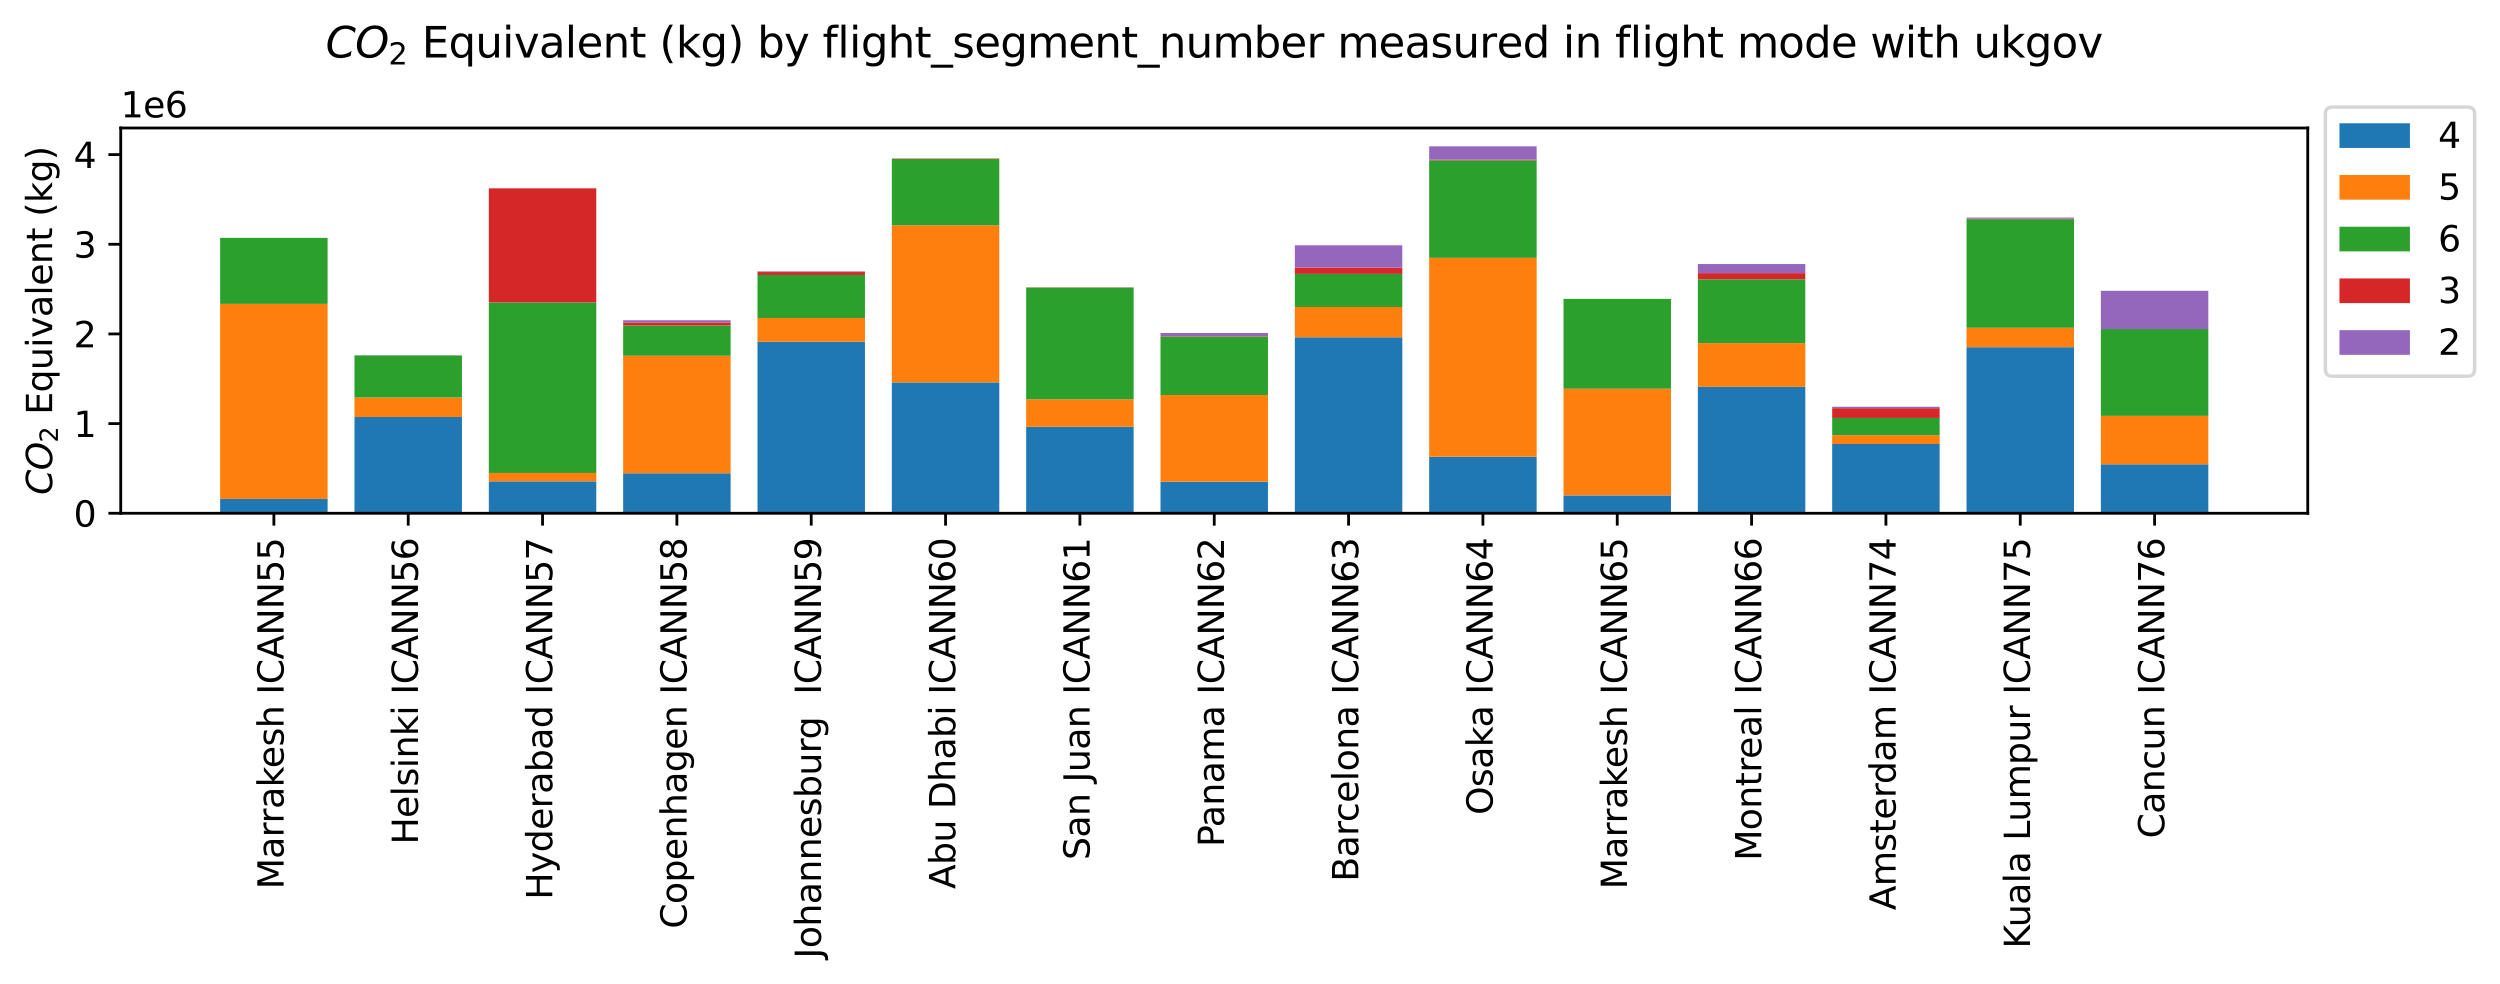 <?xml version="1.0" encoding="utf-8" standalone="no"?>
<!DOCTYPE svg PUBLIC "-//W3C//DTD SVG 1.1//EN"
  "http://www.w3.org/Graphics/SVG/1.1/DTD/svg11.dtd">
<svg xmlns:xlink="http://www.w3.org/1999/xlink" width="709.485pt" height="279.218pt" viewBox="0 0 709.485 279.218" xmlns="http://www.w3.org/2000/svg" version="1.1">
 <defs>
  <style type="text/css">*{stroke-linejoin: round; stroke-linecap: butt}</style>
 </defs>
 <g id="figure_1">
  <g id="patch_1">
   <path d="M -0 279.218 
L 709.485 279.218 
L 709.485 0 
L -0 0 
z
" style="fill: #ffffff"/>
  </g>
  <g id="axes_1">
   <g id="patch_2">
    <path d="M 34.263 145.659 
L 654.923 145.659 
L 654.923 36.32 
L 34.263 36.32 
z
" style="fill: #ffffff"/>
   </g>
   <g id="patch_3">
    <path d="M 62.474 145.659 
L 92.974 145.659 
L 92.974 141.583 
L 62.474 141.583 
z
" clip-path="url(#p79ff8ed764)" style="fill: #1f77b4"/>
   </g>
   <g id="patch_4">
    <path d="M 100.598 145.659 
L 131.098 145.659 
L 131.098 118.338 
L 100.598 118.338 
z
" clip-path="url(#p79ff8ed764)" style="fill: #1f77b4"/>
   </g>
   <g id="patch_5">
    <path d="M 138.722 145.659 
L 169.222 145.659 
L 169.222 136.599 
L 138.722 136.599 
z
" clip-path="url(#p79ff8ed764)" style="fill: #1f77b4"/>
   </g>
   <g id="patch_6">
    <path d="M 176.847 145.659 
L 207.346 145.659 
L 207.346 134.312 
L 176.847 134.312 
z
" clip-path="url(#p79ff8ed764)" style="fill: #1f77b4"/>
   </g>
   <g id="patch_7">
    <path d="M 214.971 145.659 
L 245.47 145.659 
L 245.47 96.989 
L 214.971 96.989 
z
" clip-path="url(#p79ff8ed764)" style="fill: #1f77b4"/>
   </g>
   <g id="patch_8">
    <path d="M 253.095 145.659 
L 283.594 145.659 
L 283.594 108.518 
L 253.095 108.518 
z
" clip-path="url(#p79ff8ed764)" style="fill: #1f77b4"/>
   </g>
   <g id="patch_9">
    <path d="M 291.219 145.659 
L 321.718 145.659 
L 321.718 121.111 
L 291.219 121.111 
z
" clip-path="url(#p79ff8ed764)" style="fill: #1f77b4"/>
   </g>
   <g id="patch_10">
    <path d="M 329.343 145.659 
L 359.842 145.659 
L 359.842 136.704 
L 329.343 136.704 
z
" clip-path="url(#p79ff8ed764)" style="fill: #1f77b4"/>
   </g>
   <g id="patch_11">
    <path d="M 367.467 145.659 
L 397.966 145.659 
L 397.966 95.717 
L 367.467 95.717 
z
" clip-path="url(#p79ff8ed764)" style="fill: #1f77b4"/>
   </g>
   <g id="patch_12">
    <path d="M 405.591 145.659 
L 436.09 145.659 
L 436.09 129.61 
L 405.591 129.61 
z
" clip-path="url(#p79ff8ed764)" style="fill: #1f77b4"/>
   </g>
   <g id="patch_13">
    <path d="M 443.715 145.659 
L 474.214 145.659 
L 474.214 140.59 
L 443.715 140.59 
z
" clip-path="url(#p79ff8ed764)" style="fill: #1f77b4"/>
   </g>
   <g id="patch_14">
    <path d="M 481.839 145.659 
L 512.338 145.659 
L 512.338 109.785 
L 481.839 109.785 
z
" clip-path="url(#p79ff8ed764)" style="fill: #1f77b4"/>
   </g>
   <g id="patch_15">
    <path d="M 519.963 145.659 
L 550.463 145.659 
L 550.463 126 
L 519.963 126 
z
" clip-path="url(#p79ff8ed764)" style="fill: #1f77b4"/>
   </g>
   <g id="patch_16">
    <path d="M 558.087 145.659 
L 588.587 145.659 
L 588.587 98.526 
L 558.087 98.526 
z
" clip-path="url(#p79ff8ed764)" style="fill: #1f77b4"/>
   </g>
   <g id="patch_17">
    <path d="M 596.211 145.659 
L 626.711 145.659 
L 626.711 131.765 
L 596.211 131.765 
z
" clip-path="url(#p79ff8ed764)" style="fill: #1f77b4"/>
   </g>
   <g id="patch_18">
    <path d="M 62.474 141.583 
L 92.974 141.583 
L 92.974 86.239 
L 62.474 86.239 
z
" clip-path="url(#p79ff8ed764)" style="fill: #ff7f0e"/>
   </g>
   <g id="patch_19">
    <path d="M 100.598 118.338 
L 131.098 118.338 
L 131.098 112.814 
L 100.598 112.814 
z
" clip-path="url(#p79ff8ed764)" style="fill: #ff7f0e"/>
   </g>
   <g id="patch_20">
    <path d="M 138.722 136.599 
L 169.222 136.599 
L 169.222 134.221 
L 138.722 134.221 
z
" clip-path="url(#p79ff8ed764)" style="fill: #ff7f0e"/>
   </g>
   <g id="patch_21">
    <path d="M 176.847 134.312 
L 207.346 134.312 
L 207.346 100.97 
L 176.847 100.97 
z
" clip-path="url(#p79ff8ed764)" style="fill: #ff7f0e"/>
   </g>
   <g id="patch_22">
    <path d="M 214.971 96.989 
L 245.47 96.989 
L 245.47 90.245 
L 214.971 90.245 
z
" clip-path="url(#p79ff8ed764)" style="fill: #ff7f0e"/>
   </g>
   <g id="patch_23">
    <path d="M 253.095 108.518 
L 283.594 108.518 
L 283.594 63.934 
L 253.095 63.934 
z
" clip-path="url(#p79ff8ed764)" style="fill: #ff7f0e"/>
   </g>
   <g id="patch_24">
    <path d="M 291.219 121.111 
L 321.718 121.111 
L 321.718 113.321 
L 291.219 113.321 
z
" clip-path="url(#p79ff8ed764)" style="fill: #ff7f0e"/>
   </g>
   <g id="patch_25">
    <path d="M 329.343 136.704 
L 359.842 136.704 
L 359.842 112.104 
L 329.343 112.104 
z
" clip-path="url(#p79ff8ed764)" style="fill: #ff7f0e"/>
   </g>
   <g id="patch_26">
    <path d="M 367.467 95.717 
L 397.966 95.717 
L 397.966 87.124 
L 367.467 87.124 
z
" clip-path="url(#p79ff8ed764)" style="fill: #ff7f0e"/>
   </g>
   <g id="patch_27">
    <path d="M 405.591 129.61 
L 436.09 129.61 
L 436.09 73.177 
L 405.591 73.177 
z
" clip-path="url(#p79ff8ed764)" style="fill: #ff7f0e"/>
   </g>
   <g id="patch_28">
    <path d="M 443.715 140.59 
L 474.214 140.59 
L 474.214 110.314 
L 443.715 110.314 
z
" clip-path="url(#p79ff8ed764)" style="fill: #ff7f0e"/>
   </g>
   <g id="patch_29">
    <path d="M 481.839 109.785 
L 512.338 109.785 
L 512.338 97.366 
L 481.839 97.366 
z
" clip-path="url(#p79ff8ed764)" style="fill: #ff7f0e"/>
   </g>
   <g id="patch_30">
    <path d="M 519.963 126 
L 550.463 126 
L 550.463 123.51 
L 519.963 123.51 
z
" clip-path="url(#p79ff8ed764)" style="fill: #ff7f0e"/>
   </g>
   <g id="patch_31">
    <path d="M 558.087 98.526 
L 588.587 98.526 
L 588.587 93.018 
L 558.087 93.018 
z
" clip-path="url(#p79ff8ed764)" style="fill: #ff7f0e"/>
   </g>
   <g id="patch_32">
    <path d="M 596.211 131.765 
L 626.711 131.765 
L 626.711 118.021 
L 596.211 118.021 
z
" clip-path="url(#p79ff8ed764)" style="fill: #ff7f0e"/>
   </g>
   <g id="patch_33">
    <path d="M 62.474 86.239 
L 92.974 86.239 
L 92.974 67.502 
L 62.474 67.502 
z
" clip-path="url(#p79ff8ed764)" style="fill: #2ca02c"/>
   </g>
   <g id="patch_34">
    <path d="M 100.598 112.814 
L 131.098 112.814 
L 131.098 100.875 
L 100.598 100.875 
z
" clip-path="url(#p79ff8ed764)" style="fill: #2ca02c"/>
   </g>
   <g id="patch_35">
    <path d="M 138.722 134.221 
L 169.222 134.221 
L 169.222 85.822 
L 138.722 85.822 
z
" clip-path="url(#p79ff8ed764)" style="fill: #2ca02c"/>
   </g>
   <g id="patch_36">
    <path d="M 176.847 100.97 
L 207.346 100.97 
L 207.346 92.362 
L 176.847 92.362 
z
" clip-path="url(#p79ff8ed764)" style="fill: #2ca02c"/>
   </g>
   <g id="patch_37">
    <path d="M 214.971 90.245 
L 245.47 90.245 
L 245.47 78.037 
L 214.971 78.037 
z
" clip-path="url(#p79ff8ed764)" style="fill: #2ca02c"/>
   </g>
   <g id="patch_38">
    <path d="M 253.095 63.934 
L 283.594 63.934 
L 283.594 45.127 
L 253.095 45.127 
z
" clip-path="url(#p79ff8ed764)" style="fill: #2ca02c"/>
   </g>
   <g id="patch_39">
    <path d="M 291.219 113.321 
L 321.718 113.321 
L 321.718 81.615 
L 291.219 81.615 
z
" clip-path="url(#p79ff8ed764)" style="fill: #2ca02c"/>
   </g>
   <g id="patch_40">
    <path d="M 329.343 112.104 
L 359.842 112.104 
L 359.842 95.512 
L 329.343 95.512 
z
" clip-path="url(#p79ff8ed764)" style="fill: #2ca02c"/>
   </g>
   <g id="patch_41">
    <path d="M 367.467 87.124 
L 397.966 87.124 
L 397.966 77.73 
L 367.467 77.73 
z
" clip-path="url(#p79ff8ed764)" style="fill: #2ca02c"/>
   </g>
   <g id="patch_42">
    <path d="M 405.591 73.177 
L 436.09 73.177 
L 436.09 45.513 
L 405.591 45.513 
z
" clip-path="url(#p79ff8ed764)" style="fill: #2ca02c"/>
   </g>
   <g id="patch_43">
    <path d="M 443.715 110.314 
L 474.214 110.314 
L 474.214 84.824 
L 443.715 84.824 
z
" clip-path="url(#p79ff8ed764)" style="fill: #2ca02c"/>
   </g>
   <g id="patch_44">
    <path d="M 481.839 97.366 
L 512.338 97.366 
L 512.338 79.273 
L 481.839 79.273 
z
" clip-path="url(#p79ff8ed764)" style="fill: #2ca02c"/>
   </g>
   <g id="patch_45">
    <path d="M 519.963 123.51 
L 550.463 123.51 
L 550.463 118.608 
L 519.963 118.608 
z
" clip-path="url(#p79ff8ed764)" style="fill: #2ca02c"/>
   </g>
   <g id="patch_46">
    <path d="M 558.087 93.018 
L 588.587 93.018 
L 588.587 62.201 
L 558.087 62.201 
z
" clip-path="url(#p79ff8ed764)" style="fill: #2ca02c"/>
   </g>
   <g id="patch_47">
    <path d="M 596.211 118.021 
L 626.711 118.021 
L 626.711 93.375 
L 596.211 93.375 
z
" clip-path="url(#p79ff8ed764)" style="fill: #2ca02c"/>
   </g>
   <g id="patch_48">
    <path d="M 62.474 67.502 
L 92.974 67.502 
L 92.974 67.502 
L 62.474 67.502 
z
" clip-path="url(#p79ff8ed764)" style="fill: #d62728"/>
   </g>
   <g id="patch_49">
    <path d="M 100.598 100.875 
L 131.098 100.875 
L 131.098 100.875 
L 100.598 100.875 
z
" clip-path="url(#p79ff8ed764)" style="fill: #d62728"/>
   </g>
   <g id="patch_50">
    <path d="M 138.722 85.822 
L 169.222 85.822 
L 169.222 53.449 
L 138.722 53.449 
z
" clip-path="url(#p79ff8ed764)" style="fill: #d62728"/>
   </g>
   <g id="patch_51">
    <path d="M 176.847 92.362 
L 207.346 92.362 
L 207.346 91.523 
L 176.847 91.523 
z
" clip-path="url(#p79ff8ed764)" style="fill: #d62728"/>
   </g>
   <g id="patch_52">
    <path d="M 214.971 78.037 
L 245.47 78.037 
L 245.47 77.204 
L 214.971 77.204 
z
" clip-path="url(#p79ff8ed764)" style="fill: #d62728"/>
   </g>
   <g id="patch_53">
    <path d="M 253.095 45.127 
L 283.594 45.127 
L 283.594 45.002 
L 253.095 45.002 
z
" clip-path="url(#p79ff8ed764)" style="fill: #d62728"/>
   </g>
   <g id="patch_54">
    <path d="M 291.219 81.615 
L 321.718 81.615 
L 321.718 81.549 
L 291.219 81.549 
z
" clip-path="url(#p79ff8ed764)" style="fill: #d62728"/>
   </g>
   <g id="patch_55">
    <path d="M 329.343 95.512 
L 359.842 95.512 
L 359.842 95.418 
L 329.343 95.418 
z
" clip-path="url(#p79ff8ed764)" style="fill: #d62728"/>
   </g>
   <g id="patch_56">
    <path d="M 367.467 77.73 
L 397.966 77.73 
L 397.966 75.942 
L 367.467 75.942 
z
" clip-path="url(#p79ff8ed764)" style="fill: #d62728"/>
   </g>
   <g id="patch_57">
    <path d="M 405.591 45.513 
L 436.09 45.513 
L 436.09 45.302 
L 405.591 45.302 
z
" clip-path="url(#p79ff8ed764)" style="fill: #d62728"/>
   </g>
   <g id="patch_58">
    <path d="M 443.715 84.824 
L 474.214 84.824 
L 474.214 84.824 
L 443.715 84.824 
z
" clip-path="url(#p79ff8ed764)" style="fill: #d62728"/>
   </g>
   <g id="patch_59">
    <path d="M 481.839 79.273 
L 512.338 79.273 
L 512.338 77.51 
L 481.839 77.51 
z
" clip-path="url(#p79ff8ed764)" style="fill: #d62728"/>
   </g>
   <g id="patch_60">
    <path d="M 519.963 118.608 
L 550.463 118.608 
L 550.463 115.835 
L 519.963 115.835 
z
" clip-path="url(#p79ff8ed764)" style="fill: #d62728"/>
   </g>
   <g id="patch_61">
    <path d="M 558.087 62.201 
L 588.587 62.201 
L 588.587 62.028 
L 558.087 62.028 
z
" clip-path="url(#p79ff8ed764)" style="fill: #d62728"/>
   </g>
   <g id="patch_62">
    <path d="M 596.211 93.375 
L 626.711 93.375 
L 626.711 93.375 
L 596.211 93.375 
z
" clip-path="url(#p79ff8ed764)" style="fill: #d62728"/>
   </g>
   <g id="patch_63">
    <path d="M 62.474 67.502 
L 92.974 67.502 
L 92.974 67.502 
L 62.474 67.502 
z
" clip-path="url(#p79ff8ed764)" style="fill: #9467bd"/>
   </g>
   <g id="patch_64">
    <path d="M 100.598 100.875 
L 131.098 100.875 
L 131.098 100.811 
L 100.598 100.811 
z
" clip-path="url(#p79ff8ed764)" style="fill: #9467bd"/>
   </g>
   <g id="patch_65">
    <path d="M 138.722 53.449 
L 169.222 53.449 
L 169.222 53.449 
L 138.722 53.449 
z
" clip-path="url(#p79ff8ed764)" style="fill: #9467bd"/>
   </g>
   <g id="patch_66">
    <path d="M 176.847 91.523 
L 207.346 91.523 
L 207.346 90.886 
L 176.847 90.886 
z
" clip-path="url(#p79ff8ed764)" style="fill: #9467bd"/>
   </g>
   <g id="patch_67">
    <path d="M 214.971 77.204 
L 245.47 77.204 
L 245.47 77.016 
L 214.971 77.016 
z
" clip-path="url(#p79ff8ed764)" style="fill: #9467bd"/>
   </g>
   <g id="patch_68">
    <path d="M 253.095 45.002 
L 283.594 45.002 
L 283.594 45.002 
L 253.095 45.002 
z
" clip-path="url(#p79ff8ed764)" style="fill: #9467bd"/>
   </g>
   <g id="patch_69">
    <path d="M 291.219 81.549 
L 321.718 81.549 
L 321.718 81.549 
L 291.219 81.549 
z
" clip-path="url(#p79ff8ed764)" style="fill: #9467bd"/>
   </g>
   <g id="patch_70">
    <path d="M 329.343 95.418 
L 359.842 95.418 
L 359.842 94.499 
L 329.343 94.499 
z
" clip-path="url(#p79ff8ed764)" style="fill: #9467bd"/>
   </g>
   <g id="patch_71">
    <path d="M 367.467 75.942 
L 397.966 75.942 
L 397.966 69.611 
L 367.467 69.611 
z
" clip-path="url(#p79ff8ed764)" style="fill: #9467bd"/>
   </g>
   <g id="patch_72">
    <path d="M 405.591 45.302 
L 436.09 45.302 
L 436.09 41.527 
L 405.591 41.527 
z
" clip-path="url(#p79ff8ed764)" style="fill: #9467bd"/>
   </g>
   <g id="patch_73">
    <path d="M 443.715 84.824 
L 474.214 84.824 
L 474.214 84.824 
L 443.715 84.824 
z
" clip-path="url(#p79ff8ed764)" style="fill: #9467bd"/>
   </g>
   <g id="patch_74">
    <path d="M 481.839 77.51 
L 512.338 77.51 
L 512.338 74.933 
L 481.839 74.933 
z
" clip-path="url(#p79ff8ed764)" style="fill: #9467bd"/>
   </g>
   <g id="patch_75">
    <path d="M 519.963 115.835 
L 550.463 115.835 
L 550.463 115.433 
L 519.963 115.433 
z
" clip-path="url(#p79ff8ed764)" style="fill: #9467bd"/>
   </g>
   <g id="patch_76">
    <path d="M 558.087 62.028 
L 588.587 62.028 
L 588.587 61.742 
L 558.087 61.742 
z
" clip-path="url(#p79ff8ed764)" style="fill: #9467bd"/>
   </g>
   <g id="patch_77">
    <path d="M 596.211 93.375 
L 626.711 93.375 
L 626.711 82.53 
L 596.211 82.53 
z
" clip-path="url(#p79ff8ed764)" style="fill: #9467bd"/>
   </g>
   <g id="matplotlib.axis_1">
    <g id="xtick_1">
     <g id="line2d_1">
      <defs>
       <path id="m2dbe5f10f7" d="M 0 0 
L 0 3.5 
" style="stroke: #000000; stroke-width: 0.8"/>
      </defs>
      <g>
       <use xlink:href="#m2dbe5f10f7" x="77.724" y="145.659" style="stroke: #000000; stroke-width: 0.8"/>
      </g>
     </g>
     <g id="text_1">
      <!-- Marrakesh ICANN55 -->
      <g transform="translate(80.483 252.357) rotate(-90) scale(0.1 -0.1)">
       <defs>
        <path id="DejaVuSans-4d" d="M 628 4666 
L 1569 4666 
L 2759 1491 
L 3956 4666 
L 4897 4666 
L 4897 0 
L 4281 0 
L 4281 4097 
L 3078 897 
L 2444 897 
L 1241 4097 
L 1241 0 
L 628 0 
L 628 4666 
z
" transform="scale(0.016)"/>
        <path id="DejaVuSans-61" d="M 2194 1759 
Q 1497 1759 1228 1600 
Q 959 1441 959 1056 
Q 959 750 1161 570 
Q 1363 391 1709 391 
Q 2188 391 2477 730 
Q 2766 1069 2766 1631 
L 2766 1759 
L 2194 1759 
z
M 3341 1997 
L 3341 0 
L 2766 0 
L 2766 531 
Q 2569 213 2275 61 
Q 1981 -91 1556 -91 
Q 1019 -91 701 211 
Q 384 513 384 1019 
Q 384 1609 779 1909 
Q 1175 2209 1959 2209 
L 2766 2209 
L 2766 2266 
Q 2766 2663 2505 2880 
Q 2244 3097 1772 3097 
Q 1472 3097 1187 3025 
Q 903 2953 641 2809 
L 641 3341 
Q 956 3463 1253 3523 
Q 1550 3584 1831 3584 
Q 2591 3584 2966 3190 
Q 3341 2797 3341 1997 
z
" transform="scale(0.016)"/>
        <path id="DejaVuSans-72" d="M 2631 2963 
Q 2534 3019 2420 3045 
Q 2306 3072 2169 3072 
Q 1681 3072 1420 2755 
Q 1159 2438 1159 1844 
L 1159 0 
L 581 0 
L 581 3500 
L 1159 3500 
L 1159 2956 
Q 1341 3275 1631 3429 
Q 1922 3584 2338 3584 
Q 2397 3584 2469 3576 
Q 2541 3569 2628 3553 
L 2631 2963 
z
" transform="scale(0.016)"/>
        <path id="DejaVuSans-6b" d="M 581 4863 
L 1159 4863 
L 1159 1991 
L 2875 3500 
L 3609 3500 
L 1753 1863 
L 3688 0 
L 2938 0 
L 1159 1709 
L 1159 0 
L 581 0 
L 581 4863 
z
" transform="scale(0.016)"/>
        <path id="DejaVuSans-65" d="M 3597 1894 
L 3597 1613 
L 953 1613 
Q 991 1019 1311 708 
Q 1631 397 2203 397 
Q 2534 397 2845 478 
Q 3156 559 3463 722 
L 3463 178 
Q 3153 47 2828 -22 
Q 2503 -91 2169 -91 
Q 1331 -91 842 396 
Q 353 884 353 1716 
Q 353 2575 817 3079 
Q 1281 3584 2069 3584 
Q 2775 3584 3186 3129 
Q 3597 2675 3597 1894 
z
M 3022 2063 
Q 3016 2534 2758 2815 
Q 2500 3097 2075 3097 
Q 1594 3097 1305 2825 
Q 1016 2553 972 2059 
L 3022 2063 
z
" transform="scale(0.016)"/>
        <path id="DejaVuSans-73" d="M 2834 3397 
L 2834 2853 
Q 2591 2978 2328 3040 
Q 2066 3103 1784 3103 
Q 1356 3103 1142 2972 
Q 928 2841 928 2578 
Q 928 2378 1081 2264 
Q 1234 2150 1697 2047 
L 1894 2003 
Q 2506 1872 2764 1633 
Q 3022 1394 3022 966 
Q 3022 478 2636 193 
Q 2250 -91 1575 -91 
Q 1294 -91 989 -36 
Q 684 19 347 128 
L 347 722 
Q 666 556 975 473 
Q 1284 391 1588 391 
Q 1994 391 2212 530 
Q 2431 669 2431 922 
Q 2431 1156 2273 1281 
Q 2116 1406 1581 1522 
L 1381 1569 
Q 847 1681 609 1914 
Q 372 2147 372 2553 
Q 372 3047 722 3315 
Q 1072 3584 1716 3584 
Q 2034 3584 2315 3537 
Q 2597 3491 2834 3397 
z
" transform="scale(0.016)"/>
        <path id="DejaVuSans-68" d="M 3513 2113 
L 3513 0 
L 2938 0 
L 2938 2094 
Q 2938 2591 2744 2837 
Q 2550 3084 2163 3084 
Q 1697 3084 1428 2787 
Q 1159 2491 1159 1978 
L 1159 0 
L 581 0 
L 581 4863 
L 1159 4863 
L 1159 2956 
Q 1366 3272 1645 3428 
Q 1925 3584 2291 3584 
Q 2894 3584 3203 3211 
Q 3513 2838 3513 2113 
z
" transform="scale(0.016)"/>
        <path id="DejaVuSans-20" transform="scale(0.016)"/>
        <path id="DejaVuSans-49" d="M 628 4666 
L 1259 4666 
L 1259 0 
L 628 0 
L 628 4666 
z
" transform="scale(0.016)"/>
        <path id="DejaVuSans-43" d="M 4122 4306 
L 4122 3641 
Q 3803 3938 3442 4084 
Q 3081 4231 2675 4231 
Q 1875 4231 1450 3742 
Q 1025 3253 1025 2328 
Q 1025 1406 1450 917 
Q 1875 428 2675 428 
Q 3081 428 3442 575 
Q 3803 722 4122 1019 
L 4122 359 
Q 3791 134 3420 21 
Q 3050 -91 2638 -91 
Q 1578 -91 968 557 
Q 359 1206 359 2328 
Q 359 3453 968 4101 
Q 1578 4750 2638 4750 
Q 3056 4750 3426 4639 
Q 3797 4528 4122 4306 
z
" transform="scale(0.016)"/>
        <path id="DejaVuSans-41" d="M 2188 4044 
L 1331 1722 
L 3047 1722 
L 2188 4044 
z
M 1831 4666 
L 2547 4666 
L 4325 0 
L 3669 0 
L 3244 1197 
L 1141 1197 
L 716 0 
L 50 0 
L 1831 4666 
z
" transform="scale(0.016)"/>
        <path id="DejaVuSans-4e" d="M 628 4666 
L 1478 4666 
L 3547 763 
L 3547 4666 
L 4159 4666 
L 4159 0 
L 3309 0 
L 1241 3903 
L 1241 0 
L 628 0 
L 628 4666 
z
" transform="scale(0.016)"/>
        <path id="DejaVuSans-35" d="M 691 4666 
L 3169 4666 
L 3169 4134 
L 1269 4134 
L 1269 2991 
Q 1406 3038 1543 3061 
Q 1681 3084 1819 3084 
Q 2600 3084 3056 2656 
Q 3513 2228 3513 1497 
Q 3513 744 3044 326 
Q 2575 -91 1722 -91 
Q 1428 -91 1123 -41 
Q 819 9 494 109 
L 494 744 
Q 775 591 1075 516 
Q 1375 441 1709 441 
Q 2250 441 2565 725 
Q 2881 1009 2881 1497 
Q 2881 1984 2565 2268 
Q 2250 2553 1709 2553 
Q 1456 2553 1204 2497 
Q 953 2441 691 2322 
L 691 4666 
z
" transform="scale(0.016)"/>
       </defs>
       <use xlink:href="#DejaVuSans-4d"/>
       <use xlink:href="#DejaVuSans-61" x="86.279"/>
       <use xlink:href="#DejaVuSans-72" x="147.559"/>
       <use xlink:href="#DejaVuSans-72" x="186.922"/>
       <use xlink:href="#DejaVuSans-61" x="228.035"/>
       <use xlink:href="#DejaVuSans-6b" x="289.314"/>
       <use xlink:href="#DejaVuSans-65" x="343.6"/>
       <use xlink:href="#DejaVuSans-73" x="405.123"/>
       <use xlink:href="#DejaVuSans-68" x="457.223"/>
       <use xlink:href="#DejaVuSans-20" x="520.602"/>
       <use xlink:href="#DejaVuSans-49" x="552.389"/>
       <use xlink:href="#DejaVuSans-43" x="581.881"/>
       <use xlink:href="#DejaVuSans-41" x="651.705"/>
       <use xlink:href="#DejaVuSans-4e" x="720.113"/>
       <use xlink:href="#DejaVuSans-4e" x="794.918"/>
       <use xlink:href="#DejaVuSans-35" x="869.723"/>
       <use xlink:href="#DejaVuSans-35" x="933.346"/>
      </g>
     </g>
    </g>
    <g id="xtick_2">
     <g id="line2d_2">
      <g>
       <use xlink:href="#m2dbe5f10f7" x="115.848" y="145.659" style="stroke: #000000; stroke-width: 0.8"/>
      </g>
     </g>
     <g id="text_2">
      <!-- Helsinki ICANN56 -->
      <g transform="translate(118.607 239.643) rotate(-90) scale(0.1 -0.1)">
       <defs>
        <path id="DejaVuSans-48" d="M 628 4666 
L 1259 4666 
L 1259 2753 
L 3553 2753 
L 3553 4666 
L 4184 4666 
L 4184 0 
L 3553 0 
L 3553 2222 
L 1259 2222 
L 1259 0 
L 628 0 
L 628 4666 
z
" transform="scale(0.016)"/>
        <path id="DejaVuSans-6c" d="M 603 4863 
L 1178 4863 
L 1178 0 
L 603 0 
L 603 4863 
z
" transform="scale(0.016)"/>
        <path id="DejaVuSans-69" d="M 603 3500 
L 1178 3500 
L 1178 0 
L 603 0 
L 603 3500 
z
M 603 4863 
L 1178 4863 
L 1178 4134 
L 603 4134 
L 603 4863 
z
" transform="scale(0.016)"/>
        <path id="DejaVuSans-6e" d="M 3513 2113 
L 3513 0 
L 2938 0 
L 2938 2094 
Q 2938 2591 2744 2837 
Q 2550 3084 2163 3084 
Q 1697 3084 1428 2787 
Q 1159 2491 1159 1978 
L 1159 0 
L 581 0 
L 581 3500 
L 1159 3500 
L 1159 2956 
Q 1366 3272 1645 3428 
Q 1925 3584 2291 3584 
Q 2894 3584 3203 3211 
Q 3513 2838 3513 2113 
z
" transform="scale(0.016)"/>
        <path id="DejaVuSans-36" d="M 2113 2584 
Q 1688 2584 1439 2293 
Q 1191 2003 1191 1497 
Q 1191 994 1439 701 
Q 1688 409 2113 409 
Q 2538 409 2786 701 
Q 3034 994 3034 1497 
Q 3034 2003 2786 2293 
Q 2538 2584 2113 2584 
z
M 3366 4563 
L 3366 3988 
Q 3128 4100 2886 4159 
Q 2644 4219 2406 4219 
Q 1781 4219 1451 3797 
Q 1122 3375 1075 2522 
Q 1259 2794 1537 2939 
Q 1816 3084 2150 3084 
Q 2853 3084 3261 2657 
Q 3669 2231 3669 1497 
Q 3669 778 3244 343 
Q 2819 -91 2113 -91 
Q 1303 -91 875 529 
Q 447 1150 447 2328 
Q 447 3434 972 4092 
Q 1497 4750 2381 4750 
Q 2619 4750 2861 4703 
Q 3103 4656 3366 4563 
z
" transform="scale(0.016)"/>
       </defs>
       <use xlink:href="#DejaVuSans-48"/>
       <use xlink:href="#DejaVuSans-65" x="75.195"/>
       <use xlink:href="#DejaVuSans-6c" x="136.719"/>
       <use xlink:href="#DejaVuSans-73" x="164.502"/>
       <use xlink:href="#DejaVuSans-69" x="216.602"/>
       <use xlink:href="#DejaVuSans-6e" x="244.385"/>
       <use xlink:href="#DejaVuSans-6b" x="307.764"/>
       <use xlink:href="#DejaVuSans-69" x="365.674"/>
       <use xlink:href="#DejaVuSans-20" x="393.457"/>
       <use xlink:href="#DejaVuSans-49" x="425.244"/>
       <use xlink:href="#DejaVuSans-43" x="454.736"/>
       <use xlink:href="#DejaVuSans-41" x="524.561"/>
       <use xlink:href="#DejaVuSans-4e" x="592.969"/>
       <use xlink:href="#DejaVuSans-4e" x="667.773"/>
       <use xlink:href="#DejaVuSans-35" x="742.578"/>
       <use xlink:href="#DejaVuSans-36" x="806.201"/>
      </g>
     </g>
    </g>
    <g id="xtick_3">
     <g id="line2d_3">
      <g>
       <use xlink:href="#m2dbe5f10f7" x="153.972" y="145.659" style="stroke: #000000; stroke-width: 0.8"/>
      </g>
     </g>
     <g id="text_3">
      <!-- Hyderabad ICANN57 -->
      <g transform="translate(156.731 255.303) rotate(-90) scale(0.1 -0.1)">
       <defs>
        <path id="DejaVuSans-79" d="M 2059 -325 
Q 1816 -950 1584 -1140 
Q 1353 -1331 966 -1331 
L 506 -1331 
L 506 -850 
L 844 -850 
Q 1081 -850 1212 -737 
Q 1344 -625 1503 -206 
L 1606 56 
L 191 3500 
L 800 3500 
L 1894 763 
L 2988 3500 
L 3597 3500 
L 2059 -325 
z
" transform="scale(0.016)"/>
        <path id="DejaVuSans-64" d="M 2906 2969 
L 2906 4863 
L 3481 4863 
L 3481 0 
L 2906 0 
L 2906 525 
Q 2725 213 2448 61 
Q 2172 -91 1784 -91 
Q 1150 -91 751 415 
Q 353 922 353 1747 
Q 353 2572 751 3078 
Q 1150 3584 1784 3584 
Q 2172 3584 2448 3432 
Q 2725 3281 2906 2969 
z
M 947 1747 
Q 947 1113 1208 752 
Q 1469 391 1925 391 
Q 2381 391 2643 752 
Q 2906 1113 2906 1747 
Q 2906 2381 2643 2742 
Q 2381 3103 1925 3103 
Q 1469 3103 1208 2742 
Q 947 2381 947 1747 
z
" transform="scale(0.016)"/>
        <path id="DejaVuSans-62" d="M 3116 1747 
Q 3116 2381 2855 2742 
Q 2594 3103 2138 3103 
Q 1681 3103 1420 2742 
Q 1159 2381 1159 1747 
Q 1159 1113 1420 752 
Q 1681 391 2138 391 
Q 2594 391 2855 752 
Q 3116 1113 3116 1747 
z
M 1159 2969 
Q 1341 3281 1617 3432 
Q 1894 3584 2278 3584 
Q 2916 3584 3314 3078 
Q 3713 2572 3713 1747 
Q 3713 922 3314 415 
Q 2916 -91 2278 -91 
Q 1894 -91 1617 61 
Q 1341 213 1159 525 
L 1159 0 
L 581 0 
L 581 4863 
L 1159 4863 
L 1159 2969 
z
" transform="scale(0.016)"/>
        <path id="DejaVuSans-37" d="M 525 4666 
L 3525 4666 
L 3525 4397 
L 1831 0 
L 1172 0 
L 2766 4134 
L 525 4134 
L 525 4666 
z
" transform="scale(0.016)"/>
       </defs>
       <use xlink:href="#DejaVuSans-48"/>
       <use xlink:href="#DejaVuSans-79" x="75.195"/>
       <use xlink:href="#DejaVuSans-64" x="134.375"/>
       <use xlink:href="#DejaVuSans-65" x="197.852"/>
       <use xlink:href="#DejaVuSans-72" x="259.375"/>
       <use xlink:href="#DejaVuSans-61" x="300.488"/>
       <use xlink:href="#DejaVuSans-62" x="361.768"/>
       <use xlink:href="#DejaVuSans-61" x="425.244"/>
       <use xlink:href="#DejaVuSans-64" x="486.523"/>
       <use xlink:href="#DejaVuSans-20" x="550"/>
       <use xlink:href="#DejaVuSans-49" x="581.787"/>
       <use xlink:href="#DejaVuSans-43" x="611.279"/>
       <use xlink:href="#DejaVuSans-41" x="681.104"/>
       <use xlink:href="#DejaVuSans-4e" x="749.512"/>
       <use xlink:href="#DejaVuSans-4e" x="824.316"/>
       <use xlink:href="#DejaVuSans-35" x="899.121"/>
       <use xlink:href="#DejaVuSans-37" x="962.744"/>
      </g>
     </g>
    </g>
    <g id="xtick_4">
     <g id="line2d_4">
      <g>
       <use xlink:href="#m2dbe5f10f7" x="192.096" y="145.659" style="stroke: #000000; stroke-width: 0.8"/>
      </g>
     </g>
     <g id="text_4">
      <!-- Copenhagen ICANN58 -->
      <g transform="translate(194.856 263.543) rotate(-90) scale(0.1 -0.1)">
       <defs>
        <path id="DejaVuSans-6f" d="M 1959 3097 
Q 1497 3097 1228 2736 
Q 959 2375 959 1747 
Q 959 1119 1226 758 
Q 1494 397 1959 397 
Q 2419 397 2687 759 
Q 2956 1122 2956 1747 
Q 2956 2369 2687 2733 
Q 2419 3097 1959 3097 
z
M 1959 3584 
Q 2709 3584 3137 3096 
Q 3566 2609 3566 1747 
Q 3566 888 3137 398 
Q 2709 -91 1959 -91 
Q 1206 -91 779 398 
Q 353 888 353 1747 
Q 353 2609 779 3096 
Q 1206 3584 1959 3584 
z
" transform="scale(0.016)"/>
        <path id="DejaVuSans-70" d="M 1159 525 
L 1159 -1331 
L 581 -1331 
L 581 3500 
L 1159 3500 
L 1159 2969 
Q 1341 3281 1617 3432 
Q 1894 3584 2278 3584 
Q 2916 3584 3314 3078 
Q 3713 2572 3713 1747 
Q 3713 922 3314 415 
Q 2916 -91 2278 -91 
Q 1894 -91 1617 61 
Q 1341 213 1159 525 
z
M 3116 1747 
Q 3116 2381 2855 2742 
Q 2594 3103 2138 3103 
Q 1681 3103 1420 2742 
Q 1159 2381 1159 1747 
Q 1159 1113 1420 752 
Q 1681 391 2138 391 
Q 2594 391 2855 752 
Q 3116 1113 3116 1747 
z
" transform="scale(0.016)"/>
        <path id="DejaVuSans-67" d="M 2906 1791 
Q 2906 2416 2648 2759 
Q 2391 3103 1925 3103 
Q 1463 3103 1205 2759 
Q 947 2416 947 1791 
Q 947 1169 1205 825 
Q 1463 481 1925 481 
Q 2391 481 2648 825 
Q 2906 1169 2906 1791 
z
M 3481 434 
Q 3481 -459 3084 -895 
Q 2688 -1331 1869 -1331 
Q 1566 -1331 1297 -1286 
Q 1028 -1241 775 -1147 
L 775 -588 
Q 1028 -725 1275 -790 
Q 1522 -856 1778 -856 
Q 2344 -856 2625 -561 
Q 2906 -266 2906 331 
L 2906 616 
Q 2728 306 2450 153 
Q 2172 0 1784 0 
Q 1141 0 747 490 
Q 353 981 353 1791 
Q 353 2603 747 3093 
Q 1141 3584 1784 3584 
Q 2172 3584 2450 3431 
Q 2728 3278 2906 2969 
L 2906 3500 
L 3481 3500 
L 3481 434 
z
" transform="scale(0.016)"/>
        <path id="DejaVuSans-38" d="M 2034 2216 
Q 1584 2216 1326 1975 
Q 1069 1734 1069 1313 
Q 1069 891 1326 650 
Q 1584 409 2034 409 
Q 2484 409 2743 651 
Q 3003 894 3003 1313 
Q 3003 1734 2745 1975 
Q 2488 2216 2034 2216 
z
M 1403 2484 
Q 997 2584 770 2862 
Q 544 3141 544 3541 
Q 544 4100 942 4425 
Q 1341 4750 2034 4750 
Q 2731 4750 3128 4425 
Q 3525 4100 3525 3541 
Q 3525 3141 3298 2862 
Q 3072 2584 2669 2484 
Q 3125 2378 3379 2068 
Q 3634 1759 3634 1313 
Q 3634 634 3220 271 
Q 2806 -91 2034 -91 
Q 1263 -91 848 271 
Q 434 634 434 1313 
Q 434 1759 690 2068 
Q 947 2378 1403 2484 
z
M 1172 3481 
Q 1172 3119 1398 2916 
Q 1625 2713 2034 2713 
Q 2441 2713 2670 2916 
Q 2900 3119 2900 3481 
Q 2900 3844 2670 4047 
Q 2441 4250 2034 4250 
Q 1625 4250 1398 4047 
Q 1172 3844 1172 3481 
z
" transform="scale(0.016)"/>
       </defs>
       <use xlink:href="#DejaVuSans-43"/>
       <use xlink:href="#DejaVuSans-6f" x="69.824"/>
       <use xlink:href="#DejaVuSans-70" x="131.006"/>
       <use xlink:href="#DejaVuSans-65" x="194.482"/>
       <use xlink:href="#DejaVuSans-6e" x="256.006"/>
       <use xlink:href="#DejaVuSans-68" x="319.385"/>
       <use xlink:href="#DejaVuSans-61" x="382.764"/>
       <use xlink:href="#DejaVuSans-67" x="444.043"/>
       <use xlink:href="#DejaVuSans-65" x="507.52"/>
       <use xlink:href="#DejaVuSans-6e" x="569.043"/>
       <use xlink:href="#DejaVuSans-20" x="632.422"/>
       <use xlink:href="#DejaVuSans-49" x="664.209"/>
       <use xlink:href="#DejaVuSans-43" x="693.701"/>
       <use xlink:href="#DejaVuSans-41" x="763.525"/>
       <use xlink:href="#DejaVuSans-4e" x="831.934"/>
       <use xlink:href="#DejaVuSans-4e" x="906.738"/>
       <use xlink:href="#DejaVuSans-35" x="981.543"/>
       <use xlink:href="#DejaVuSans-38" x="1045.166"/>
      </g>
     </g>
    </g>
    <g id="xtick_5">
     <g id="line2d_5">
      <g>
       <use xlink:href="#m2dbe5f10f7" x="230.22" y="145.659" style="stroke: #000000; stroke-width: 0.8"/>
      </g>
     </g>
     <g id="text_5">
      <!-- Johannesburg  ICANN59 -->
      <g transform="translate(232.98 272.018) rotate(-90) scale(0.1 -0.1)">
       <defs>
        <path id="DejaVuSans-4a" d="M 628 4666 
L 1259 4666 
L 1259 325 
Q 1259 -519 939 -900 
Q 619 -1281 -91 -1281 
L -331 -1281 
L -331 -750 
L -134 -750 
Q 284 -750 456 -515 
Q 628 -281 628 325 
L 628 4666 
z
" transform="scale(0.016)"/>
        <path id="DejaVuSans-75" d="M 544 1381 
L 544 3500 
L 1119 3500 
L 1119 1403 
Q 1119 906 1312 657 
Q 1506 409 1894 409 
Q 2359 409 2629 706 
Q 2900 1003 2900 1516 
L 2900 3500 
L 3475 3500 
L 3475 0 
L 2900 0 
L 2900 538 
Q 2691 219 2414 64 
Q 2138 -91 1772 -91 
Q 1169 -91 856 284 
Q 544 659 544 1381 
z
M 1991 3584 
L 1991 3584 
z
" transform="scale(0.016)"/>
        <path id="DejaVuSans-39" d="M 703 97 
L 703 672 
Q 941 559 1184 500 
Q 1428 441 1663 441 
Q 2288 441 2617 861 
Q 2947 1281 2994 2138 
Q 2813 1869 2534 1725 
Q 2256 1581 1919 1581 
Q 1219 1581 811 2004 
Q 403 2428 403 3163 
Q 403 3881 828 4315 
Q 1253 4750 1959 4750 
Q 2769 4750 3195 4129 
Q 3622 3509 3622 2328 
Q 3622 1225 3098 567 
Q 2575 -91 1691 -91 
Q 1453 -91 1209 -44 
Q 966 3 703 97 
z
M 1959 2075 
Q 2384 2075 2632 2365 
Q 2881 2656 2881 3163 
Q 2881 3666 2632 3958 
Q 2384 4250 1959 4250 
Q 1534 4250 1286 3958 
Q 1038 3666 1038 3163 
Q 1038 2656 1286 2365 
Q 1534 2075 1959 2075 
z
" transform="scale(0.016)"/>
       </defs>
       <use xlink:href="#DejaVuSans-4a"/>
       <use xlink:href="#DejaVuSans-6f" x="29.492"/>
       <use xlink:href="#DejaVuSans-68" x="90.674"/>
       <use xlink:href="#DejaVuSans-61" x="154.053"/>
       <use xlink:href="#DejaVuSans-6e" x="215.332"/>
       <use xlink:href="#DejaVuSans-6e" x="278.711"/>
       <use xlink:href="#DejaVuSans-65" x="342.09"/>
       <use xlink:href="#DejaVuSans-73" x="403.613"/>
       <use xlink:href="#DejaVuSans-62" x="455.713"/>
       <use xlink:href="#DejaVuSans-75" x="519.189"/>
       <use xlink:href="#DejaVuSans-72" x="582.568"/>
       <use xlink:href="#DejaVuSans-67" x="621.932"/>
       <use xlink:href="#DejaVuSans-20" x="685.408"/>
       <use xlink:href="#DejaVuSans-20" x="717.195"/>
       <use xlink:href="#DejaVuSans-49" x="748.982"/>
       <use xlink:href="#DejaVuSans-43" x="778.475"/>
       <use xlink:href="#DejaVuSans-41" x="848.299"/>
       <use xlink:href="#DejaVuSans-4e" x="916.707"/>
       <use xlink:href="#DejaVuSans-4e" x="991.512"/>
       <use xlink:href="#DejaVuSans-35" x="1066.316"/>
       <use xlink:href="#DejaVuSans-39" x="1129.939"/>
      </g>
     </g>
    </g>
    <g id="xtick_6">
     <g id="line2d_6">
      <g>
       <use xlink:href="#m2dbe5f10f7" x="268.344" y="145.659" style="stroke: #000000; stroke-width: 0.8"/>
      </g>
     </g>
     <g id="text_6">
      <!-- Abu Dhabi ICANN60 -->
      <g transform="translate(271.104 252.295) rotate(-90) scale(0.1 -0.1)">
       <defs>
        <path id="DejaVuSans-44" d="M 1259 4147 
L 1259 519 
L 2022 519 
Q 2988 519 3436 956 
Q 3884 1394 3884 2338 
Q 3884 3275 3436 3711 
Q 2988 4147 2022 4147 
L 1259 4147 
z
M 628 4666 
L 1925 4666 
Q 3281 4666 3915 4102 
Q 4550 3538 4550 2338 
Q 4550 1131 3912 565 
Q 3275 0 1925 0 
L 628 0 
L 628 4666 
z
" transform="scale(0.016)"/>
        <path id="DejaVuSans-30" d="M 2034 4250 
Q 1547 4250 1301 3770 
Q 1056 3291 1056 2328 
Q 1056 1369 1301 889 
Q 1547 409 2034 409 
Q 2525 409 2770 889 
Q 3016 1369 3016 2328 
Q 3016 3291 2770 3770 
Q 2525 4250 2034 4250 
z
M 2034 4750 
Q 2819 4750 3233 4129 
Q 3647 3509 3647 2328 
Q 3647 1150 3233 529 
Q 2819 -91 2034 -91 
Q 1250 -91 836 529 
Q 422 1150 422 2328 
Q 422 3509 836 4129 
Q 1250 4750 2034 4750 
z
" transform="scale(0.016)"/>
       </defs>
       <use xlink:href="#DejaVuSans-41"/>
       <use xlink:href="#DejaVuSans-62" x="68.408"/>
       <use xlink:href="#DejaVuSans-75" x="131.885"/>
       <use xlink:href="#DejaVuSans-20" x="195.264"/>
       <use xlink:href="#DejaVuSans-44" x="227.051"/>
       <use xlink:href="#DejaVuSans-68" x="304.053"/>
       <use xlink:href="#DejaVuSans-61" x="367.432"/>
       <use xlink:href="#DejaVuSans-62" x="428.711"/>
       <use xlink:href="#DejaVuSans-69" x="492.188"/>
       <use xlink:href="#DejaVuSans-20" x="519.971"/>
       <use xlink:href="#DejaVuSans-49" x="551.758"/>
       <use xlink:href="#DejaVuSans-43" x="581.25"/>
       <use xlink:href="#DejaVuSans-41" x="651.074"/>
       <use xlink:href="#DejaVuSans-4e" x="719.482"/>
       <use xlink:href="#DejaVuSans-4e" x="794.287"/>
       <use xlink:href="#DejaVuSans-36" x="869.092"/>
       <use xlink:href="#DejaVuSans-30" x="932.715"/>
      </g>
     </g>
    </g>
    <g id="xtick_7">
     <g id="line2d_7">
      <g>
       <use xlink:href="#m2dbe5f10f7" x="306.468" y="145.659" style="stroke: #000000; stroke-width: 0.8"/>
      </g>
     </g>
     <g id="text_7">
      <!-- San Juan ICANN61 -->
      <g transform="translate(309.228 244.043) rotate(-90) scale(0.1 -0.1)">
       <defs>
        <path id="DejaVuSans-53" d="M 3425 4513 
L 3425 3897 
Q 3066 4069 2747 4153 
Q 2428 4238 2131 4238 
Q 1616 4238 1336 4038 
Q 1056 3838 1056 3469 
Q 1056 3159 1242 3001 
Q 1428 2844 1947 2747 
L 2328 2669 
Q 3034 2534 3370 2195 
Q 3706 1856 3706 1288 
Q 3706 609 3251 259 
Q 2797 -91 1919 -91 
Q 1588 -91 1214 -16 
Q 841 59 441 206 
L 441 856 
Q 825 641 1194 531 
Q 1563 422 1919 422 
Q 2459 422 2753 634 
Q 3047 847 3047 1241 
Q 3047 1584 2836 1778 
Q 2625 1972 2144 2069 
L 1759 2144 
Q 1053 2284 737 2584 
Q 422 2884 422 3419 
Q 422 4038 858 4394 
Q 1294 4750 2059 4750 
Q 2388 4750 2728 4690 
Q 3069 4631 3425 4513 
z
" transform="scale(0.016)"/>
        <path id="DejaVuSans-31" d="M 794 531 
L 1825 531 
L 1825 4091 
L 703 3866 
L 703 4441 
L 1819 4666 
L 2450 4666 
L 2450 531 
L 3481 531 
L 3481 0 
L 794 0 
L 794 531 
z
" transform="scale(0.016)"/>
       </defs>
       <use xlink:href="#DejaVuSans-53"/>
       <use xlink:href="#DejaVuSans-61" x="63.477"/>
       <use xlink:href="#DejaVuSans-6e" x="124.756"/>
       <use xlink:href="#DejaVuSans-20" x="188.135"/>
       <use xlink:href="#DejaVuSans-4a" x="219.922"/>
       <use xlink:href="#DejaVuSans-75" x="249.414"/>
       <use xlink:href="#DejaVuSans-61" x="312.793"/>
       <use xlink:href="#DejaVuSans-6e" x="374.072"/>
       <use xlink:href="#DejaVuSans-20" x="437.451"/>
       <use xlink:href="#DejaVuSans-49" x="469.238"/>
       <use xlink:href="#DejaVuSans-43" x="498.73"/>
       <use xlink:href="#DejaVuSans-41" x="568.555"/>
       <use xlink:href="#DejaVuSans-4e" x="636.963"/>
       <use xlink:href="#DejaVuSans-4e" x="711.768"/>
       <use xlink:href="#DejaVuSans-36" x="786.572"/>
       <use xlink:href="#DejaVuSans-31" x="850.195"/>
      </g>
     </g>
    </g>
    <g id="xtick_8">
     <g id="line2d_8">
      <g>
       <use xlink:href="#m2dbe5f10f7" x="344.592" y="145.659" style="stroke: #000000; stroke-width: 0.8"/>
      </g>
     </g>
     <g id="text_8">
      <!-- Panama ICANN62 -->
      <g transform="translate(347.352 240.34) rotate(-90) scale(0.1 -0.1)">
       <defs>
        <path id="DejaVuSans-50" d="M 1259 4147 
L 1259 2394 
L 2053 2394 
Q 2494 2394 2734 2622 
Q 2975 2850 2975 3272 
Q 2975 3691 2734 3919 
Q 2494 4147 2053 4147 
L 1259 4147 
z
M 628 4666 
L 2053 4666 
Q 2838 4666 3239 4311 
Q 3641 3956 3641 3272 
Q 3641 2581 3239 2228 
Q 2838 1875 2053 1875 
L 1259 1875 
L 1259 0 
L 628 0 
L 628 4666 
z
" transform="scale(0.016)"/>
        <path id="DejaVuSans-6d" d="M 3328 2828 
Q 3544 3216 3844 3400 
Q 4144 3584 4550 3584 
Q 5097 3584 5394 3201 
Q 5691 2819 5691 2113 
L 5691 0 
L 5113 0 
L 5113 2094 
Q 5113 2597 4934 2840 
Q 4756 3084 4391 3084 
Q 3944 3084 3684 2787 
Q 3425 2491 3425 1978 
L 3425 0 
L 2847 0 
L 2847 2094 
Q 2847 2600 2669 2842 
Q 2491 3084 2119 3084 
Q 1678 3084 1418 2786 
Q 1159 2488 1159 1978 
L 1159 0 
L 581 0 
L 581 3500 
L 1159 3500 
L 1159 2956 
Q 1356 3278 1631 3431 
Q 1906 3584 2284 3584 
Q 2666 3584 2933 3390 
Q 3200 3197 3328 2828 
z
" transform="scale(0.016)"/>
        <path id="DejaVuSans-32" d="M 1228 531 
L 3431 531 
L 3431 0 
L 469 0 
L 469 531 
Q 828 903 1448 1529 
Q 2069 2156 2228 2338 
Q 2531 2678 2651 2914 
Q 2772 3150 2772 3378 
Q 2772 3750 2511 3984 
Q 2250 4219 1831 4219 
Q 1534 4219 1204 4116 
Q 875 4013 500 3803 
L 500 4441 
Q 881 4594 1212 4672 
Q 1544 4750 1819 4750 
Q 2544 4750 2975 4387 
Q 3406 4025 3406 3419 
Q 3406 3131 3298 2873 
Q 3191 2616 2906 2266 
Q 2828 2175 2409 1742 
Q 1991 1309 1228 531 
z
" transform="scale(0.016)"/>
       </defs>
       <use xlink:href="#DejaVuSans-50"/>
       <use xlink:href="#DejaVuSans-61" x="55.803"/>
       <use xlink:href="#DejaVuSans-6e" x="117.082"/>
       <use xlink:href="#DejaVuSans-61" x="180.461"/>
       <use xlink:href="#DejaVuSans-6d" x="241.74"/>
       <use xlink:href="#DejaVuSans-61" x="339.152"/>
       <use xlink:href="#DejaVuSans-20" x="400.432"/>
       <use xlink:href="#DejaVuSans-49" x="432.219"/>
       <use xlink:href="#DejaVuSans-43" x="461.711"/>
       <use xlink:href="#DejaVuSans-41" x="531.535"/>
       <use xlink:href="#DejaVuSans-4e" x="599.943"/>
       <use xlink:href="#DejaVuSans-4e" x="674.748"/>
       <use xlink:href="#DejaVuSans-36" x="749.553"/>
       <use xlink:href="#DejaVuSans-32" x="813.176"/>
      </g>
     </g>
    </g>
    <g id="xtick_9">
     <g id="line2d_9">
      <g>
       <use xlink:href="#m2dbe5f10f7" x="382.717" y="145.659" style="stroke: #000000; stroke-width: 0.8"/>
      </g>
     </g>
     <g id="text_9">
      <!-- Barcelona ICANN63 -->
      <g transform="translate(385.476 250.187) rotate(-90) scale(0.1 -0.1)">
       <defs>
        <path id="DejaVuSans-42" d="M 1259 2228 
L 1259 519 
L 2272 519 
Q 2781 519 3026 730 
Q 3272 941 3272 1375 
Q 3272 1813 3026 2020 
Q 2781 2228 2272 2228 
L 1259 2228 
z
M 1259 4147 
L 1259 2741 
L 2194 2741 
Q 2656 2741 2882 2914 
Q 3109 3088 3109 3444 
Q 3109 3797 2882 3972 
Q 2656 4147 2194 4147 
L 1259 4147 
z
M 628 4666 
L 2241 4666 
Q 2963 4666 3353 4366 
Q 3744 4066 3744 3513 
Q 3744 3084 3544 2831 
Q 3344 2578 2956 2516 
Q 3422 2416 3680 2098 
Q 3938 1781 3938 1306 
Q 3938 681 3513 340 
Q 3088 0 2303 0 
L 628 0 
L 628 4666 
z
" transform="scale(0.016)"/>
        <path id="DejaVuSans-63" d="M 3122 3366 
L 3122 2828 
Q 2878 2963 2633 3030 
Q 2388 3097 2138 3097 
Q 1578 3097 1268 2742 
Q 959 2388 959 1747 
Q 959 1106 1268 751 
Q 1578 397 2138 397 
Q 2388 397 2633 464 
Q 2878 531 3122 666 
L 3122 134 
Q 2881 22 2623 -34 
Q 2366 -91 2075 -91 
Q 1284 -91 818 406 
Q 353 903 353 1747 
Q 353 2603 823 3093 
Q 1294 3584 2113 3584 
Q 2378 3584 2631 3529 
Q 2884 3475 3122 3366 
z
" transform="scale(0.016)"/>
        <path id="DejaVuSans-33" d="M 2597 2516 
Q 3050 2419 3304 2112 
Q 3559 1806 3559 1356 
Q 3559 666 3084 287 
Q 2609 -91 1734 -91 
Q 1441 -91 1130 -33 
Q 819 25 488 141 
L 488 750 
Q 750 597 1062 519 
Q 1375 441 1716 441 
Q 2309 441 2620 675 
Q 2931 909 2931 1356 
Q 2931 1769 2642 2001 
Q 2353 2234 1838 2234 
L 1294 2234 
L 1294 2753 
L 1863 2753 
Q 2328 2753 2575 2939 
Q 2822 3125 2822 3475 
Q 2822 3834 2567 4026 
Q 2313 4219 1838 4219 
Q 1578 4219 1281 4162 
Q 984 4106 628 3988 
L 628 4550 
Q 988 4650 1302 4700 
Q 1616 4750 1894 4750 
Q 2613 4750 3031 4423 
Q 3450 4097 3450 3541 
Q 3450 3153 3228 2886 
Q 3006 2619 2597 2516 
z
" transform="scale(0.016)"/>
       </defs>
       <use xlink:href="#DejaVuSans-42"/>
       <use xlink:href="#DejaVuSans-61" x="68.604"/>
       <use xlink:href="#DejaVuSans-72" x="129.883"/>
       <use xlink:href="#DejaVuSans-63" x="168.746"/>
       <use xlink:href="#DejaVuSans-65" x="223.727"/>
       <use xlink:href="#DejaVuSans-6c" x="285.25"/>
       <use xlink:href="#DejaVuSans-6f" x="313.033"/>
       <use xlink:href="#DejaVuSans-6e" x="374.215"/>
       <use xlink:href="#DejaVuSans-61" x="437.594"/>
       <use xlink:href="#DejaVuSans-20" x="498.873"/>
       <use xlink:href="#DejaVuSans-49" x="530.66"/>
       <use xlink:href="#DejaVuSans-43" x="560.152"/>
       <use xlink:href="#DejaVuSans-41" x="629.977"/>
       <use xlink:href="#DejaVuSans-4e" x="698.385"/>
       <use xlink:href="#DejaVuSans-4e" x="773.189"/>
       <use xlink:href="#DejaVuSans-36" x="847.994"/>
       <use xlink:href="#DejaVuSans-33" x="911.617"/>
      </g>
     </g>
    </g>
    <g id="xtick_10">
     <g id="line2d_10">
      <g>
       <use xlink:href="#m2dbe5f10f7" x="420.841" y="145.659" style="stroke: #000000; stroke-width: 0.8"/>
      </g>
     </g>
     <g id="text_10">
      <!-- Osaka ICANN64 -->
      <g transform="translate(423.6 231.251) rotate(-90) scale(0.1 -0.1)">
       <defs>
        <path id="DejaVuSans-4f" d="M 2522 4238 
Q 1834 4238 1429 3725 
Q 1025 3213 1025 2328 
Q 1025 1447 1429 934 
Q 1834 422 2522 422 
Q 3209 422 3611 934 
Q 4013 1447 4013 2328 
Q 4013 3213 3611 3725 
Q 3209 4238 2522 4238 
z
M 2522 4750 
Q 3503 4750 4090 4092 
Q 4678 3434 4678 2328 
Q 4678 1225 4090 567 
Q 3503 -91 2522 -91 
Q 1538 -91 948 565 
Q 359 1222 359 2328 
Q 359 3434 948 4092 
Q 1538 4750 2522 4750 
z
" transform="scale(0.016)"/>
        <path id="DejaVuSans-34" d="M 2419 4116 
L 825 1625 
L 2419 1625 
L 2419 4116 
z
M 2253 4666 
L 3047 4666 
L 3047 1625 
L 3713 1625 
L 3713 1100 
L 3047 1100 
L 3047 0 
L 2419 0 
L 2419 1100 
L 313 1100 
L 313 1709 
L 2253 4666 
z
" transform="scale(0.016)"/>
       </defs>
       <use xlink:href="#DejaVuSans-4f"/>
       <use xlink:href="#DejaVuSans-73" x="78.711"/>
       <use xlink:href="#DejaVuSans-61" x="130.811"/>
       <use xlink:href="#DejaVuSans-6b" x="192.09"/>
       <use xlink:href="#DejaVuSans-61" x="248.25"/>
       <use xlink:href="#DejaVuSans-20" x="309.529"/>
       <use xlink:href="#DejaVuSans-49" x="341.316"/>
       <use xlink:href="#DejaVuSans-43" x="370.809"/>
       <use xlink:href="#DejaVuSans-41" x="440.633"/>
       <use xlink:href="#DejaVuSans-4e" x="509.041"/>
       <use xlink:href="#DejaVuSans-4e" x="583.846"/>
       <use xlink:href="#DejaVuSans-36" x="658.65"/>
       <use xlink:href="#DejaVuSans-34" x="722.273"/>
      </g>
     </g>
    </g>
    <g id="xtick_11">
     <g id="line2d_11">
      <g>
       <use xlink:href="#m2dbe5f10f7" x="458.965" y="145.659" style="stroke: #000000; stroke-width: 0.8"/>
      </g>
     </g>
     <g id="text_11">
      <!-- Marrakesh ICANN65 -->
      <g transform="translate(461.724 252.357) rotate(-90) scale(0.1 -0.1)">
       <use xlink:href="#DejaVuSans-4d"/>
       <use xlink:href="#DejaVuSans-61" x="86.279"/>
       <use xlink:href="#DejaVuSans-72" x="147.559"/>
       <use xlink:href="#DejaVuSans-72" x="186.922"/>
       <use xlink:href="#DejaVuSans-61" x="228.035"/>
       <use xlink:href="#DejaVuSans-6b" x="289.314"/>
       <use xlink:href="#DejaVuSans-65" x="343.6"/>
       <use xlink:href="#DejaVuSans-73" x="405.123"/>
       <use xlink:href="#DejaVuSans-68" x="457.223"/>
       <use xlink:href="#DejaVuSans-20" x="520.602"/>
       <use xlink:href="#DejaVuSans-49" x="552.389"/>
       <use xlink:href="#DejaVuSans-43" x="581.881"/>
       <use xlink:href="#DejaVuSans-41" x="651.705"/>
       <use xlink:href="#DejaVuSans-4e" x="720.113"/>
       <use xlink:href="#DejaVuSans-4e" x="794.918"/>
       <use xlink:href="#DejaVuSans-36" x="869.723"/>
       <use xlink:href="#DejaVuSans-35" x="933.346"/>
      </g>
     </g>
    </g>
    <g id="xtick_12">
     <g id="line2d_12">
      <g>
       <use xlink:href="#m2dbe5f10f7" x="497.089" y="145.659" style="stroke: #000000; stroke-width: 0.8"/>
      </g>
     </g>
     <g id="text_12">
      <!-- Montreal ICANN66 -->
      <g transform="translate(499.848 244.248) rotate(-90) scale(0.1 -0.1)">
       <defs>
        <path id="DejaVuSans-74" d="M 1172 4494 
L 1172 3500 
L 2356 3500 
L 2356 3053 
L 1172 3053 
L 1172 1153 
Q 1172 725 1289 603 
Q 1406 481 1766 481 
L 2356 481 
L 2356 0 
L 1766 0 
Q 1100 0 847 248 
Q 594 497 594 1153 
L 594 3053 
L 172 3053 
L 172 3500 
L 594 3500 
L 594 4494 
L 1172 4494 
z
" transform="scale(0.016)"/>
       </defs>
       <use xlink:href="#DejaVuSans-4d"/>
       <use xlink:href="#DejaVuSans-6f" x="86.279"/>
       <use xlink:href="#DejaVuSans-6e" x="147.461"/>
       <use xlink:href="#DejaVuSans-74" x="210.84"/>
       <use xlink:href="#DejaVuSans-72" x="250.049"/>
       <use xlink:href="#DejaVuSans-65" x="288.912"/>
       <use xlink:href="#DejaVuSans-61" x="350.436"/>
       <use xlink:href="#DejaVuSans-6c" x="411.715"/>
       <use xlink:href="#DejaVuSans-20" x="439.498"/>
       <use xlink:href="#DejaVuSans-49" x="471.285"/>
       <use xlink:href="#DejaVuSans-43" x="500.777"/>
       <use xlink:href="#DejaVuSans-41" x="570.602"/>
       <use xlink:href="#DejaVuSans-4e" x="639.01"/>
       <use xlink:href="#DejaVuSans-4e" x="713.814"/>
       <use xlink:href="#DejaVuSans-36" x="788.619"/>
       <use xlink:href="#DejaVuSans-36" x="852.242"/>
      </g>
     </g>
    </g>
    <g id="xtick_13">
     <g id="line2d_13">
      <g>
       <use xlink:href="#m2dbe5f10f7" x="535.213" y="145.659" style="stroke: #000000; stroke-width: 0.8"/>
      </g>
     </g>
     <g id="text_13">
      <!-- Amsterdam ICANN74 -->
      <g transform="translate(537.972 258.315) rotate(-90) scale(0.1 -0.1)">
       <use xlink:href="#DejaVuSans-41"/>
       <use xlink:href="#DejaVuSans-6d" x="68.408"/>
       <use xlink:href="#DejaVuSans-73" x="165.82"/>
       <use xlink:href="#DejaVuSans-74" x="217.92"/>
       <use xlink:href="#DejaVuSans-65" x="257.129"/>
       <use xlink:href="#DejaVuSans-72" x="318.652"/>
       <use xlink:href="#DejaVuSans-64" x="358.016"/>
       <use xlink:href="#DejaVuSans-61" x="421.492"/>
       <use xlink:href="#DejaVuSans-6d" x="482.771"/>
       <use xlink:href="#DejaVuSans-20" x="580.184"/>
       <use xlink:href="#DejaVuSans-49" x="611.971"/>
       <use xlink:href="#DejaVuSans-43" x="641.463"/>
       <use xlink:href="#DejaVuSans-41" x="711.287"/>
       <use xlink:href="#DejaVuSans-4e" x="779.695"/>
       <use xlink:href="#DejaVuSans-4e" x="854.5"/>
       <use xlink:href="#DejaVuSans-37" x="929.305"/>
       <use xlink:href="#DejaVuSans-34" x="992.928"/>
      </g>
     </g>
    </g>
    <g id="xtick_14">
     <g id="line2d_14">
      <g>
       <use xlink:href="#m2dbe5f10f7" x="573.337" y="145.659" style="stroke: #000000; stroke-width: 0.8"/>
      </g>
     </g>
     <g id="text_14">
      <!-- Kuala Lumpur ICANN75 -->
      <g transform="translate(576.096 269.178) rotate(-90) scale(0.1 -0.1)">
       <defs>
        <path id="DejaVuSans-4b" d="M 628 4666 
L 1259 4666 
L 1259 2694 
L 3353 4666 
L 4166 4666 
L 1850 2491 
L 4331 0 
L 3500 0 
L 1259 2247 
L 1259 0 
L 628 0 
L 628 4666 
z
" transform="scale(0.016)"/>
        <path id="DejaVuSans-4c" d="M 628 4666 
L 1259 4666 
L 1259 531 
L 3531 531 
L 3531 0 
L 628 0 
L 628 4666 
z
" transform="scale(0.016)"/>
       </defs>
       <use xlink:href="#DejaVuSans-4b"/>
       <use xlink:href="#DejaVuSans-75" x="60.576"/>
       <use xlink:href="#DejaVuSans-61" x="123.955"/>
       <use xlink:href="#DejaVuSans-6c" x="185.234"/>
       <use xlink:href="#DejaVuSans-61" x="213.018"/>
       <use xlink:href="#DejaVuSans-20" x="274.297"/>
       <use xlink:href="#DejaVuSans-4c" x="306.084"/>
       <use xlink:href="#DejaVuSans-75" x="360.047"/>
       <use xlink:href="#DejaVuSans-6d" x="423.426"/>
       <use xlink:href="#DejaVuSans-70" x="520.838"/>
       <use xlink:href="#DejaVuSans-75" x="584.314"/>
       <use xlink:href="#DejaVuSans-72" x="647.693"/>
       <use xlink:href="#DejaVuSans-20" x="688.807"/>
       <use xlink:href="#DejaVuSans-49" x="720.594"/>
       <use xlink:href="#DejaVuSans-43" x="750.086"/>
       <use xlink:href="#DejaVuSans-41" x="819.91"/>
       <use xlink:href="#DejaVuSans-4e" x="888.318"/>
       <use xlink:href="#DejaVuSans-4e" x="963.123"/>
       <use xlink:href="#DejaVuSans-37" x="1037.928"/>
       <use xlink:href="#DejaVuSans-35" x="1101.551"/>
      </g>
     </g>
    </g>
    <g id="xtick_15">
     <g id="line2d_15">
      <g>
       <use xlink:href="#m2dbe5f10f7" x="611.461" y="145.659" style="stroke: #000000; stroke-width: 0.8"/>
      </g>
     </g>
     <g id="text_15">
      <!-- Cancun ICANN76 -->
      <g transform="translate(614.22 237.92) rotate(-90) scale(0.1 -0.1)">
       <use xlink:href="#DejaVuSans-43"/>
       <use xlink:href="#DejaVuSans-61" x="69.824"/>
       <use xlink:href="#DejaVuSans-6e" x="131.104"/>
       <use xlink:href="#DejaVuSans-63" x="194.482"/>
       <use xlink:href="#DejaVuSans-75" x="249.463"/>
       <use xlink:href="#DejaVuSans-6e" x="312.842"/>
       <use xlink:href="#DejaVuSans-20" x="376.221"/>
       <use xlink:href="#DejaVuSans-49" x="408.008"/>
       <use xlink:href="#DejaVuSans-43" x="437.5"/>
       <use xlink:href="#DejaVuSans-41" x="507.324"/>
       <use xlink:href="#DejaVuSans-4e" x="575.732"/>
       <use xlink:href="#DejaVuSans-4e" x="650.537"/>
       <use xlink:href="#DejaVuSans-37" x="725.342"/>
       <use xlink:href="#DejaVuSans-36" x="788.965"/>
      </g>
     </g>
    </g>
   </g>
   <g id="matplotlib.axis_2">
    <g id="ytick_1">
     <g id="line2d_16">
      <defs>
       <path id="md811ecde6d" d="M 0 0 
L -3.5 0 
" style="stroke: #000000; stroke-width: 0.8"/>
      </defs>
      <g>
       <use xlink:href="#md811ecde6d" x="34.263" y="145.659" style="stroke: #000000; stroke-width: 0.8"/>
      </g>
     </g>
     <g id="text_16">
      <!-- 0 -->
      <g transform="translate(20.9 149.458) scale(0.1 -0.1)">
       <use xlink:href="#DejaVuSans-30"/>
      </g>
     </g>
    </g>
    <g id="ytick_2">
     <g id="line2d_17">
      <g>
       <use xlink:href="#md811ecde6d" x="34.263" y="120.212" style="stroke: #000000; stroke-width: 0.8"/>
      </g>
     </g>
     <g id="text_17">
      <!-- 1 -->
      <g transform="translate(20.9 124.011) scale(0.1 -0.1)">
       <use xlink:href="#DejaVuSans-31"/>
      </g>
     </g>
    </g>
    <g id="ytick_3">
     <g id="line2d_18">
      <g>
       <use xlink:href="#md811ecde6d" x="34.263" y="94.764" style="stroke: #000000; stroke-width: 0.8"/>
      </g>
     </g>
     <g id="text_18">
      <!-- 2 -->
      <g transform="translate(20.9 98.564) scale(0.1 -0.1)">
       <use xlink:href="#DejaVuSans-32"/>
      </g>
     </g>
    </g>
    <g id="ytick_4">
     <g id="line2d_19">
      <g>
       <use xlink:href="#md811ecde6d" x="34.263" y="69.317" style="stroke: #000000; stroke-width: 0.8"/>
      </g>
     </g>
     <g id="text_19">
      <!-- 3 -->
      <g transform="translate(20.9 73.116) scale(0.1 -0.1)">
       <use xlink:href="#DejaVuSans-33"/>
      </g>
     </g>
    </g>
    <g id="ytick_5">
     <g id="line2d_20">
      <g>
       <use xlink:href="#md811ecde6d" x="34.263" y="43.87" style="stroke: #000000; stroke-width: 0.8"/>
      </g>
     </g>
     <g id="text_20">
      <!-- 4 -->
      <g transform="translate(20.9 47.669) scale(0.1 -0.1)">
       <use xlink:href="#DejaVuSans-34"/>
      </g>
     </g>
    </g>
    <g id="text_21">
     <!-- $CO_2$ Equivalent (kg) -->
     <g transform="translate(14.8 140.439) rotate(-90) scale(0.1 -0.1)">
      <defs>
       <path id="DejaVuSans-Oblique-43" d="M 4447 4306 
L 4319 3641 
Q 4019 3944 3683 4091 
Q 3347 4238 2956 4238 
Q 2422 4238 2017 3981 
Q 1613 3725 1319 3200 
Q 1131 2863 1032 2486 
Q 934 2109 934 1728 
Q 934 1091 1264 756 
Q 1594 422 2222 422 
Q 2656 422 3056 561 
Q 3456 700 3834 978 
L 3688 231 
Q 3316 72 2936 -9 
Q 2556 -91 2175 -91 
Q 1278 -91 773 396 
Q 269 884 269 1753 
Q 269 2309 461 2846 
Q 653 3384 1013 3828 
Q 1394 4300 1883 4525 
Q 2372 4750 3022 4750 
Q 3422 4750 3780 4639 
Q 4138 4528 4447 4306 
z
" transform="scale(0.016)"/>
       <path id="DejaVuSans-Oblique-4f" d="M 2919 4238 
Q 2400 4238 2003 3986 
Q 1606 3734 1313 3219 
Q 1125 2891 1026 2522 
Q 928 2153 928 1778 
Q 928 1128 1239 775 
Q 1550 422 2119 422 
Q 2631 422 3032 676 
Q 3434 931 3719 1434 
Q 3909 1772 4009 2142 
Q 4109 2513 4109 2881 
Q 4109 3528 3796 3883 
Q 3484 4238 2919 4238 
z
M 2100 -91 
Q 1241 -91 748 418 
Q 256 928 256 1813 
Q 256 2319 448 2847 
Q 641 3375 978 3788 
Q 1375 4272 1862 4511 
Q 2350 4750 2938 4750 
Q 3794 4750 4287 4245 
Q 4781 3741 4781 2869 
Q 4781 2331 4593 1812 
Q 4406 1294 4056 872 
Q 3656 384 3173 146 
Q 2691 -91 2100 -91 
z
" transform="scale(0.016)"/>
       <path id="DejaVuSans-45" d="M 628 4666 
L 3578 4666 
L 3578 4134 
L 1259 4134 
L 1259 2753 
L 3481 2753 
L 3481 2222 
L 1259 2222 
L 1259 531 
L 3634 531 
L 3634 0 
L 628 0 
L 628 4666 
z
" transform="scale(0.016)"/>
       <path id="DejaVuSans-71" d="M 947 1747 
Q 947 1113 1208 752 
Q 1469 391 1925 391 
Q 2381 391 2643 752 
Q 2906 1113 2906 1747 
Q 2906 2381 2643 2742 
Q 2381 3103 1925 3103 
Q 1469 3103 1208 2742 
Q 947 2381 947 1747 
z
M 2906 525 
Q 2725 213 2448 61 
Q 2172 -91 1784 -91 
Q 1150 -91 751 415 
Q 353 922 353 1747 
Q 353 2572 751 3078 
Q 1150 3584 1784 3584 
Q 2172 3584 2448 3432 
Q 2725 3281 2906 2969 
L 2906 3500 
L 3481 3500 
L 3481 -1331 
L 2906 -1331 
L 2906 525 
z
" transform="scale(0.016)"/>
       <path id="DejaVuSans-76" d="M 191 3500 
L 800 3500 
L 1894 563 
L 2988 3500 
L 3597 3500 
L 2284 0 
L 1503 0 
L 191 3500 
z
" transform="scale(0.016)"/>
       <path id="DejaVuSans-28" d="M 1984 4856 
Q 1566 4138 1362 3434 
Q 1159 2731 1159 2009 
Q 1159 1288 1364 580 
Q 1569 -128 1984 -844 
L 1484 -844 
Q 1016 -109 783 600 
Q 550 1309 550 2009 
Q 550 2706 781 3412 
Q 1013 4119 1484 4856 
L 1984 4856 
z
" transform="scale(0.016)"/>
       <path id="DejaVuSans-29" d="M 513 4856 
L 1013 4856 
Q 1481 4119 1714 3412 
Q 1947 2706 1947 2009 
Q 1947 1309 1714 600 
Q 1481 -109 1013 -844 
L 513 -844 
Q 928 -128 1133 580 
Q 1338 1288 1338 2009 
Q 1338 2731 1133 3434 
Q 928 4138 513 4856 
z
" transform="scale(0.016)"/>
      </defs>
      <use xlink:href="#DejaVuSans-Oblique-43" transform="translate(0 0.016)"/>
      <use xlink:href="#DejaVuSans-Oblique-4f" transform="translate(69.824 0.016)"/>
      <use xlink:href="#DejaVuSans-32" transform="translate(148.535 -16.391) scale(0.7)"/>
      <use xlink:href="#DejaVuSans-20" transform="translate(195.806 0.016)"/>
      <use xlink:href="#DejaVuSans-45" transform="translate(227.593 0.016)"/>
      <use xlink:href="#DejaVuSans-71" transform="translate(290.776 0.016)"/>
      <use xlink:href="#DejaVuSans-75" transform="translate(354.253 0.016)"/>
      <use xlink:href="#DejaVuSans-69" transform="translate(417.632 0.016)"/>
      <use xlink:href="#DejaVuSans-76" transform="translate(445.415 0.016)"/>
      <use xlink:href="#DejaVuSans-61" transform="translate(504.595 0.016)"/>
      <use xlink:href="#DejaVuSans-6c" transform="translate(565.874 0.016)"/>
      <use xlink:href="#DejaVuSans-65" transform="translate(593.657 0.016)"/>
      <use xlink:href="#DejaVuSans-6e" transform="translate(655.181 0.016)"/>
      <use xlink:href="#DejaVuSans-74" transform="translate(718.56 0.016)"/>
      <use xlink:href="#DejaVuSans-20" transform="translate(757.769 0.016)"/>
      <use xlink:href="#DejaVuSans-28" transform="translate(789.556 0.016)"/>
      <use xlink:href="#DejaVuSans-6b" transform="translate(828.569 0.016)"/>
      <use xlink:href="#DejaVuSans-67" transform="translate(886.479 0.016)"/>
      <use xlink:href="#DejaVuSans-29" transform="translate(949.956 0.016)"/>
     </g>
    </g>
    <g id="text_22">
     <!-- 1e6 -->
     <g transform="translate(34.263 33.32) scale(0.1 -0.1)">
      <use xlink:href="#DejaVuSans-31"/>
      <use xlink:href="#DejaVuSans-65" x="63.623"/>
      <use xlink:href="#DejaVuSans-36" x="125.146"/>
     </g>
    </g>
   </g>
   <g id="patch_78">
    <path d="M 34.263 145.659 
L 34.263 36.32 
" style="fill: none; stroke: #000000; stroke-width: 0.8; stroke-linejoin: miter; stroke-linecap: square"/>
   </g>
   <g id="patch_79">
    <path d="M 654.923 145.659 
L 654.923 36.32 
" style="fill: none; stroke: #000000; stroke-width: 0.8; stroke-linejoin: miter; stroke-linecap: square"/>
   </g>
   <g id="patch_80">
    <path d="M 34.263 145.659 
L 654.923 145.659 
" style="fill: none; stroke: #000000; stroke-width: 0.8; stroke-linejoin: miter; stroke-linecap: square"/>
   </g>
   <g id="patch_81">
    <path d="M 34.263 36.32 
L 654.923 36.32 
" style="fill: none; stroke: #000000; stroke-width: 0.8; stroke-linejoin: miter; stroke-linecap: square"/>
   </g>
   <g id="text_23">
    <!-- $CO_2$ Equivalent (kg) by flight_segment_number measured in flight mode with ukgov -->
    <g transform="translate(92.412 16.32) scale(0.12 -0.12)">
     <defs>
      <path id="DejaVuSans-66" d="M 2375 4863 
L 2375 4384 
L 1825 4384 
Q 1516 4384 1395 4259 
Q 1275 4134 1275 3809 
L 1275 3500 
L 2222 3500 
L 2222 3053 
L 1275 3053 
L 1275 0 
L 697 0 
L 697 3053 
L 147 3053 
L 147 3500 
L 697 3500 
L 697 3744 
Q 697 4328 969 4595 
Q 1241 4863 1831 4863 
L 2375 4863 
z
" transform="scale(0.016)"/>
      <path id="DejaVuSans-5f" d="M 3263 -1063 
L 3263 -1509 
L -63 -1509 
L -63 -1063 
L 3263 -1063 
z
" transform="scale(0.016)"/>
      <path id="DejaVuSans-77" d="M 269 3500 
L 844 3500 
L 1563 769 
L 2278 3500 
L 2956 3500 
L 3675 769 
L 4391 3500 
L 4966 3500 
L 4050 0 
L 3372 0 
L 2619 2869 
L 1863 0 
L 1184 0 
L 269 3500 
z
" transform="scale(0.016)"/>
     </defs>
     <use xlink:href="#DejaVuSans-Oblique-43" transform="translate(0 0.016)"/>
     <use xlink:href="#DejaVuSans-Oblique-4f" transform="translate(69.824 0.016)"/>
     <use xlink:href="#DejaVuSans-32" transform="translate(148.535 -16.391) scale(0.7)"/>
     <use xlink:href="#DejaVuSans-20" transform="translate(195.806 0.016)"/>
     <use xlink:href="#DejaVuSans-45" transform="translate(227.593 0.016)"/>
     <use xlink:href="#DejaVuSans-71" transform="translate(290.776 0.016)"/>
     <use xlink:href="#DejaVuSans-75" transform="translate(354.253 0.016)"/>
     <use xlink:href="#DejaVuSans-69" transform="translate(417.632 0.016)"/>
     <use xlink:href="#DejaVuSans-76" transform="translate(445.415 0.016)"/>
     <use xlink:href="#DejaVuSans-61" transform="translate(504.595 0.016)"/>
     <use xlink:href="#DejaVuSans-6c" transform="translate(565.874 0.016)"/>
     <use xlink:href="#DejaVuSans-65" transform="translate(593.657 0.016)"/>
     <use xlink:href="#DejaVuSans-6e" transform="translate(655.181 0.016)"/>
     <use xlink:href="#DejaVuSans-74" transform="translate(718.56 0.016)"/>
     <use xlink:href="#DejaVuSans-20" transform="translate(757.769 0.016)"/>
     <use xlink:href="#DejaVuSans-28" transform="translate(789.556 0.016)"/>
     <use xlink:href="#DejaVuSans-6b" transform="translate(828.569 0.016)"/>
     <use xlink:href="#DejaVuSans-67" transform="translate(886.479 0.016)"/>
     <use xlink:href="#DejaVuSans-29" transform="translate(949.956 0.016)"/>
     <use xlink:href="#DejaVuSans-20" transform="translate(988.97 0.016)"/>
     <use xlink:href="#DejaVuSans-62" transform="translate(1020.757 0.016)"/>
     <use xlink:href="#DejaVuSans-79" transform="translate(1084.233 0.016)"/>
     <use xlink:href="#DejaVuSans-20" transform="translate(1143.413 0.016)"/>
     <use xlink:href="#DejaVuSans-66" transform="translate(1175.2 0.016)"/>
     <use xlink:href="#DejaVuSans-6c" transform="translate(1210.405 0.016)"/>
     <use xlink:href="#DejaVuSans-69" transform="translate(1238.188 0.016)"/>
     <use xlink:href="#DejaVuSans-67" transform="translate(1265.972 0.016)"/>
     <use xlink:href="#DejaVuSans-68" transform="translate(1329.448 0.016)"/>
     <use xlink:href="#DejaVuSans-74" transform="translate(1392.827 0.016)"/>
     <use xlink:href="#DejaVuSans-5f" transform="translate(1432.036 0.016)"/>
     <use xlink:href="#DejaVuSans-73" transform="translate(1482.036 0.016)"/>
     <use xlink:href="#DejaVuSans-65" transform="translate(1534.136 0.016)"/>
     <use xlink:href="#DejaVuSans-67" transform="translate(1595.659 0.016)"/>
     <use xlink:href="#DejaVuSans-6d" transform="translate(1659.136 0.016)"/>
     <use xlink:href="#DejaVuSans-65" transform="translate(1756.548 0.016)"/>
     <use xlink:href="#DejaVuSans-6e" transform="translate(1818.071 0.016)"/>
     <use xlink:href="#DejaVuSans-74" transform="translate(1881.45 0.016)"/>
     <use xlink:href="#DejaVuSans-5f" transform="translate(1920.659 0.016)"/>
     <use xlink:href="#DejaVuSans-6e" transform="translate(1970.659 0.016)"/>
     <use xlink:href="#DejaVuSans-75" transform="translate(2034.038 0.016)"/>
     <use xlink:href="#DejaVuSans-6d" transform="translate(2097.417 0.016)"/>
     <use xlink:href="#DejaVuSans-62" transform="translate(2194.829 0.016)"/>
     <use xlink:href="#DejaVuSans-65" transform="translate(2258.306 0.016)"/>
     <use xlink:href="#DejaVuSans-72" transform="translate(2319.829 0.016)"/>
     <use xlink:href="#DejaVuSans-20" transform="translate(2360.942 0.016)"/>
     <use xlink:href="#DejaVuSans-6d" transform="translate(2392.729 0.016)"/>
     <use xlink:href="#DejaVuSans-65" transform="translate(2490.142 0.016)"/>
     <use xlink:href="#DejaVuSans-61" transform="translate(2551.665 0.016)"/>
     <use xlink:href="#DejaVuSans-73" transform="translate(2612.944 0.016)"/>
     <use xlink:href="#DejaVuSans-75" transform="translate(2665.044 0.016)"/>
     <use xlink:href="#DejaVuSans-72" transform="translate(2728.423 0.016)"/>
     <use xlink:href="#DejaVuSans-65" transform="translate(2769.536 0.016)"/>
     <use xlink:href="#DejaVuSans-64" transform="translate(2831.06 0.016)"/>
     <use xlink:href="#DejaVuSans-20" transform="translate(2894.536 0.016)"/>
     <use xlink:href="#DejaVuSans-69" transform="translate(2926.323 0.016)"/>
     <use xlink:href="#DejaVuSans-6e" transform="translate(2954.106 0.016)"/>
     <use xlink:href="#DejaVuSans-20" transform="translate(3017.485 0.016)"/>
     <use xlink:href="#DejaVuSans-66" transform="translate(3049.272 0.016)"/>
     <use xlink:href="#DejaVuSans-6c" transform="translate(3084.478 0.016)"/>
     <use xlink:href="#DejaVuSans-69" transform="translate(3112.261 0.016)"/>
     <use xlink:href="#DejaVuSans-67" transform="translate(3140.044 0.016)"/>
     <use xlink:href="#DejaVuSans-68" transform="translate(3203.521 0.016)"/>
     <use xlink:href="#DejaVuSans-74" transform="translate(3266.899 0.016)"/>
     <use xlink:href="#DejaVuSans-20" transform="translate(3306.108 0.016)"/>
     <use xlink:href="#DejaVuSans-6d" transform="translate(3337.896 0.016)"/>
     <use xlink:href="#DejaVuSans-6f" transform="translate(3435.308 0.016)"/>
     <use xlink:href="#DejaVuSans-64" transform="translate(3496.489 0.016)"/>
     <use xlink:href="#DejaVuSans-65" transform="translate(3559.966 0.016)"/>
     <use xlink:href="#DejaVuSans-20" transform="translate(3621.489 0.016)"/>
     <use xlink:href="#DejaVuSans-77" transform="translate(3653.276 0.016)"/>
     <use xlink:href="#DejaVuSans-69" transform="translate(3735.063 0.016)"/>
     <use xlink:href="#DejaVuSans-74" transform="translate(3762.847 0.016)"/>
     <use xlink:href="#DejaVuSans-68" transform="translate(3802.056 0.016)"/>
     <use xlink:href="#DejaVuSans-20" transform="translate(3865.435 0.016)"/>
     <use xlink:href="#DejaVuSans-75" transform="translate(3897.222 0.016)"/>
     <use xlink:href="#DejaVuSans-6b" transform="translate(3960.601 0.016)"/>
     <use xlink:href="#DejaVuSans-67" transform="translate(4018.511 0.016)"/>
     <use xlink:href="#DejaVuSans-6f" transform="translate(4081.987 0.016)"/>
     <use xlink:href="#DejaVuSans-76" transform="translate(4143.169 0.016)"/>
    </g>
   </g>
   <g id="legend_1">
    <g id="patch_82">
     <path d="M 661.923 106.777 
L 700.285 106.777 
Q 702.285 106.777 702.285 104.777 
L 702.285 32.386 
Q 702.285 30.386 700.285 30.386 
L 661.923 30.386 
Q 659.923 30.386 659.923 32.386 
L 659.923 104.777 
Q 659.923 106.777 661.923 106.777 
z
" style="fill: #ffffff; opacity: 0.8; stroke: #cccccc; stroke-linejoin: miter"/>
    </g>
    <g id="patch_83">
     <path d="M 663.923 41.985 
L 683.923 41.985 
L 683.923 34.985 
L 663.923 34.985 
z
" style="fill: #1f77b4"/>
    </g>
    <g id="text_24">
     <!-- 4 -->
     <g transform="translate(691.923 41.985) scale(0.1 -0.1)">
      <use xlink:href="#DejaVuSans-34"/>
     </g>
    </g>
    <g id="patch_84">
     <path d="M 663.923 56.663 
L 683.923 56.663 
L 683.923 49.663 
L 663.923 49.663 
z
" style="fill: #ff7f0e"/>
    </g>
    <g id="text_25">
     <!-- 5 -->
     <g transform="translate(691.923 56.663) scale(0.1 -0.1)">
      <use xlink:href="#DejaVuSans-35"/>
     </g>
    </g>
    <g id="patch_85">
     <path d="M 663.923 71.341 
L 683.923 71.341 
L 683.923 64.341 
L 663.923 64.341 
z
" style="fill: #2ca02c"/>
    </g>
    <g id="text_26">
     <!-- 6 -->
     <g transform="translate(691.923 71.341) scale(0.1 -0.1)">
      <use xlink:href="#DejaVuSans-36"/>
     </g>
    </g>
    <g id="patch_86">
     <path d="M 663.923 86.019 
L 683.923 86.019 
L 683.923 79.019 
L 663.923 79.019 
z
" style="fill: #d62728"/>
    </g>
    <g id="text_27">
     <!-- 3 -->
     <g transform="translate(691.923 86.019) scale(0.1 -0.1)">
      <use xlink:href="#DejaVuSans-33"/>
     </g>
    </g>
    <g id="patch_87">
     <path d="M 663.923 100.697 
L 683.923 100.697 
L 683.923 93.697 
L 663.923 93.697 
z
" style="fill: #9467bd"/>
    </g>
    <g id="text_28">
     <!-- 2 -->
     <g transform="translate(691.923 100.697) scale(0.1 -0.1)">
      <use xlink:href="#DejaVuSans-32"/>
     </g>
    </g>
   </g>
  </g>
 </g>
 <defs>
  <clipPath id="p79ff8ed764">
   <rect x="34.263" y="36.32" width="620.66" height="109.339"/>
  </clipPath>
 </defs>
</svg>
